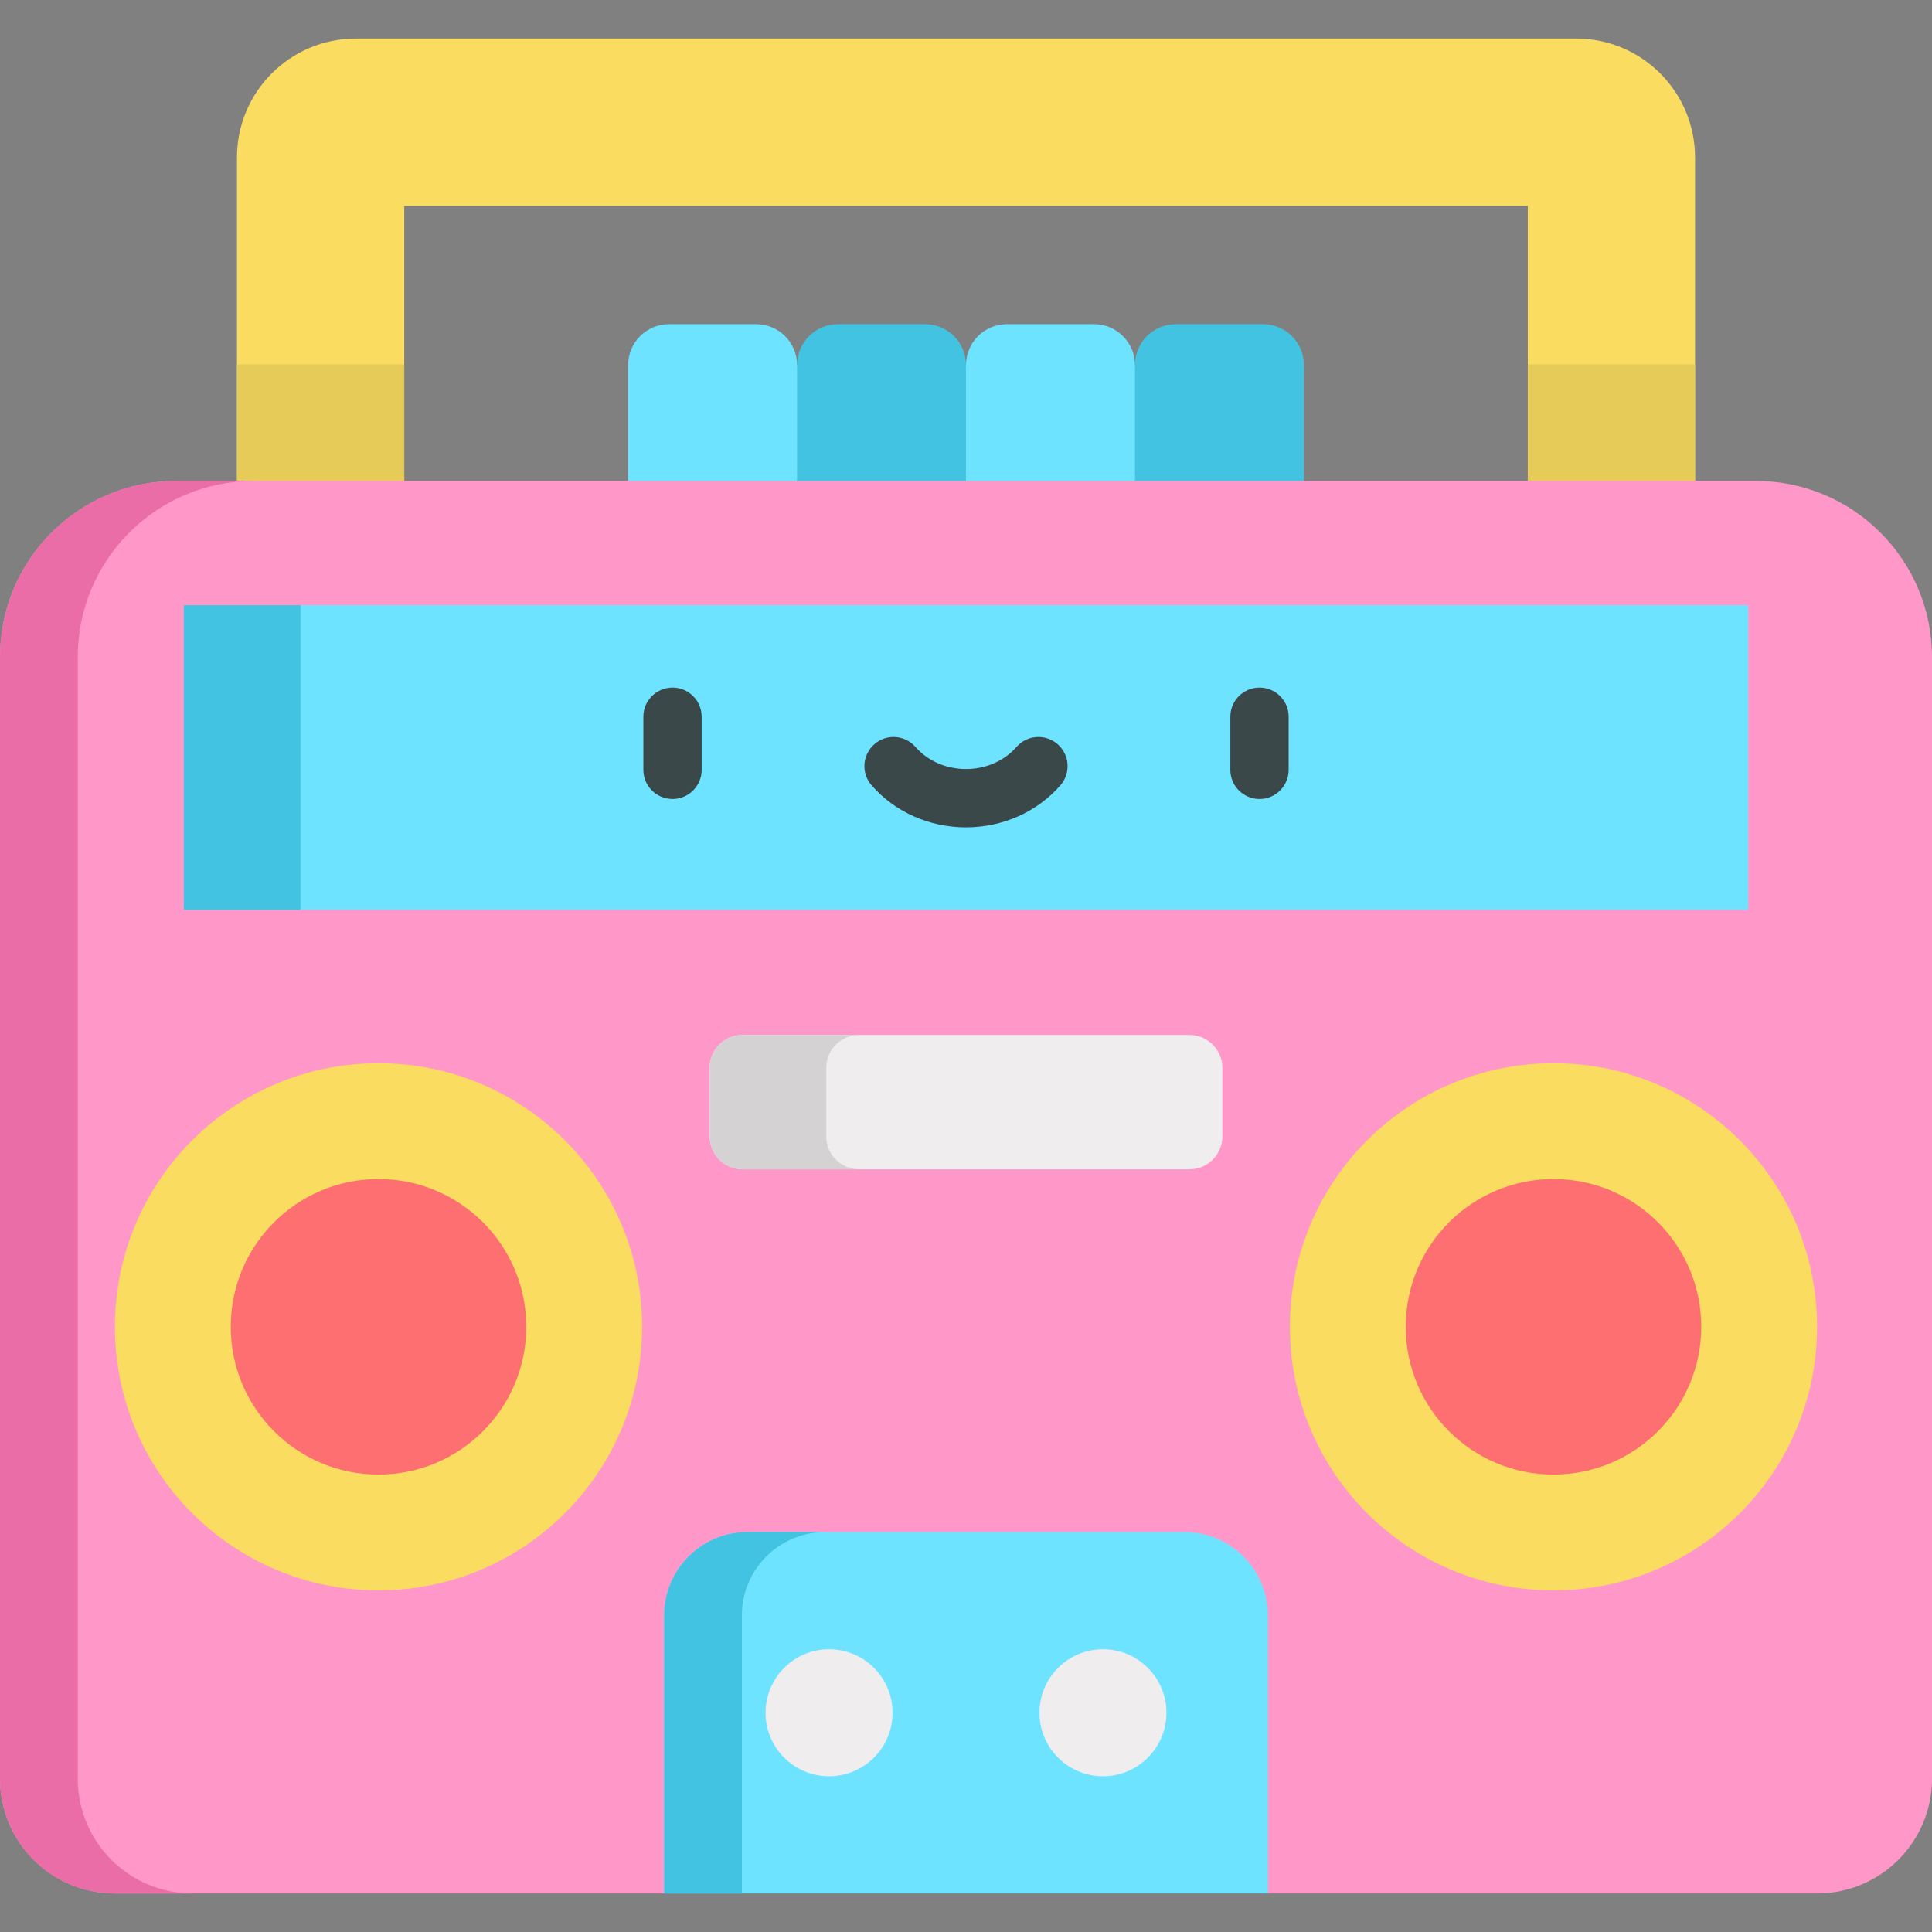 <?xml version="1.0" encoding="iso-8859-1"?>
<!-- Generator: Adobe Illustrator 19.0.0, SVG Export Plug-In . SVG Version: 6.00 Build 0)  -->
<svg version="1.1" id="Capa_1" xmlns="http://www.w3.org/2000/svg" xmlns:xlink="http://www.w3.org/1999/xlink" x="0px" y="0px"
	 viewBox="0 0 512 512" style="enable-background:new 0 0 512 512;" xml:space="preserve">
<rect x="0" y="0" width="512" height="512" fill="#808080" stroke="none"/>
<g>
	<path style="fill:#6EE3FF;" d="M211.229,96.744c0-5.983-4.85-10.833-10.833-10.833h-23.103c-5.983,0-10.833,4.85-10.833,10.833
		v30.715l20.446,15.935l24.324-15.935l22.385-20.775L211.229,96.744z"/>
	<path style="fill:#6EE3FF;" d="M300.771,96.744c0-5.983-4.85-10.833-10.833-10.833h-23.103c-5.983,0-10.833,4.85-10.833,10.833
		l-22.385,9.94l22.385,20.775l20.446,15.935l24.324-15.935l22.385-20.775L300.771,96.744z"/>
</g>
<g>
	<path style="fill:#42C3E2;" d="M245.167,85.91h-23.103c-5.983,0-10.833,4.85-10.833,10.833v30.715l20.446,15.935L256,127.459
		V96.744C256,90.761,251.15,85.91,245.167,85.91z"/>
	<path style="fill:#42C3E2;" d="M334.707,85.91h-23.103c-5.983,0-10.833,4.85-10.833,10.833v30.715l20.446,15.935l24.324-15.935
		V96.744C345.541,90.761,340.69,85.91,334.707,85.91z"/>
</g>
<path style="fill:#FADC60;" d="M417.685,10.217H94.315c-17.407,0-31.517,14.111-31.517,31.517v117.944h44.325V54.541H404.88V159.68
	h44.325V41.734C449.203,24.327,435.092,10.217,417.685,10.217z"/>
<g>
	<rect x="62.797" y="96.548" style="fill:#E6CB59;" width="44.329" height="63.129"/>
	<rect x="404.882" y="96.548" style="fill:#E6CB59;" width="44.329" height="63.129"/>
</g>
<path style="fill:#FF98C9;" d="M465.313,127.459H46.687C20.9,127.459,0,148.359,0,174.135v297.222
	c0,16.803,13.622,30.425,30.425,30.425h145.583L256,482.063l79.992,19.719h145.583c16.803,0,30.425-13.622,30.425-30.425V174.135
	C512,148.359,491.1,127.459,465.313,127.459z"/>
<path style="fill:#EB6DA8;" d="M20.604,471.357V174.135c0-25.776,20.9-46.676,46.687-46.676H46.687
	C20.9,127.459,0,148.359,0,174.135v297.222c0,16.803,13.622,30.425,30.425,30.425h20.604
	C34.226,501.782,20.604,488.16,20.604,471.357z"/>
<rect x="48.717" y="160.368" style="fill:#6EE3FF;" width="414.565" height="80.735"/>
<rect x="48.717" y="160.368" style="fill:#42C3E2;" width="30.905" height="80.735"/>
<path style="fill:#EFEDEE;" d="M315.207,274.271H196.793c-4.827,0-8.74,3.913-8.74,8.74v18.121c0,4.827,3.913,8.74,8.74,8.74
	h118.413c4.827,0,8.74-3.913,8.74-8.74v-18.121C323.947,278.183,320.033,274.271,315.207,274.271z"/>
<path style="fill:#D4D2D3;" d="M218.959,301.132v-18.121c0-4.827,3.913-8.74,8.74-8.74h-30.905c-4.826,0-8.74,3.914-8.74,8.74
	v18.121c0,4.827,3.913,8.74,8.74,8.74h30.905C222.872,309.872,218.959,305.958,218.959,301.132z"/>
<g>
	<path style="fill:#3A484A;" d="M178.222,211.743c-4.268,0-7.726-3.459-7.726-7.726V189.94c0-4.267,3.458-7.726,7.726-7.726
		c4.268,0,7.726,3.459,7.726,7.726v14.076C185.949,208.284,182.49,211.743,178.222,211.743z"/>
	<path style="fill:#3A484A;" d="M333.778,211.743c-4.268,0-7.726-3.459-7.726-7.726V189.94c0-4.267,3.458-7.726,7.726-7.726
		s7.726,3.459,7.726,7.726v14.076C341.504,208.284,338.046,211.743,333.778,211.743z"/>
	<path style="fill:#3A484A;" d="M256,219.256c-9.712,0-18.829-4.059-25.014-11.134c-2.809-3.213-2.481-8.094,0.732-10.902
		c3.211-2.807,8.093-2.481,10.901,0.732c3.251,3.719,8.128,5.851,13.38,5.851c5.252,0,10.129-2.132,13.379-5.851
		c2.808-3.213,7.689-3.541,10.901-0.732c3.213,2.808,3.542,7.689,0.732,10.902C274.829,215.198,265.712,219.256,256,219.256z"/>
</g>
<circle style="fill:#FADC60;" cx="100.309" cy="351.611" r="69.854"/>
<circle style="fill:#FD6F71;" cx="100.309" cy="351.611" r="39.157"/>
<circle style="fill:#FADC60;" cx="411.691" cy="351.611" r="69.854"/>
<circle style="fill:#FD6F71;" cx="411.691" cy="351.611" r="39.157"/>
<path style="fill:#6EE3FF;" d="M335.991,428.094v73.688H176.008v-73.688c0-12.2,9.892-22.082,22.082-22.082h115.821
	C326.101,406.013,335.991,415.894,335.991,428.094z"/>
<path style="fill:#42C3E2;" d="M218.693,406.013h-20.604c-12.19,0-22.082,9.88-22.082,22.082v73.688h20.604v-73.688
	C196.612,415.894,206.503,406.013,218.693,406.013z"/>
<g>
	<circle style="fill:#EFEDEE;" cx="219.707" cy="453.897" r="16.826"/>
	<circle style="fill:#EFEDEE;" cx="292.293" cy="453.897" r="16.826"/>
</g>
<g>
</g>
<g>
</g>
<g>
</g>
<g>
</g>
<g>
</g>
<g>
</g>
<g>
</g>
<g>
</g>
<g>
</g>
<g>
</g>
<g>
</g>
<g>
</g>
<g>
</g>
<g>
</g>
<g>
</g>
</svg>
